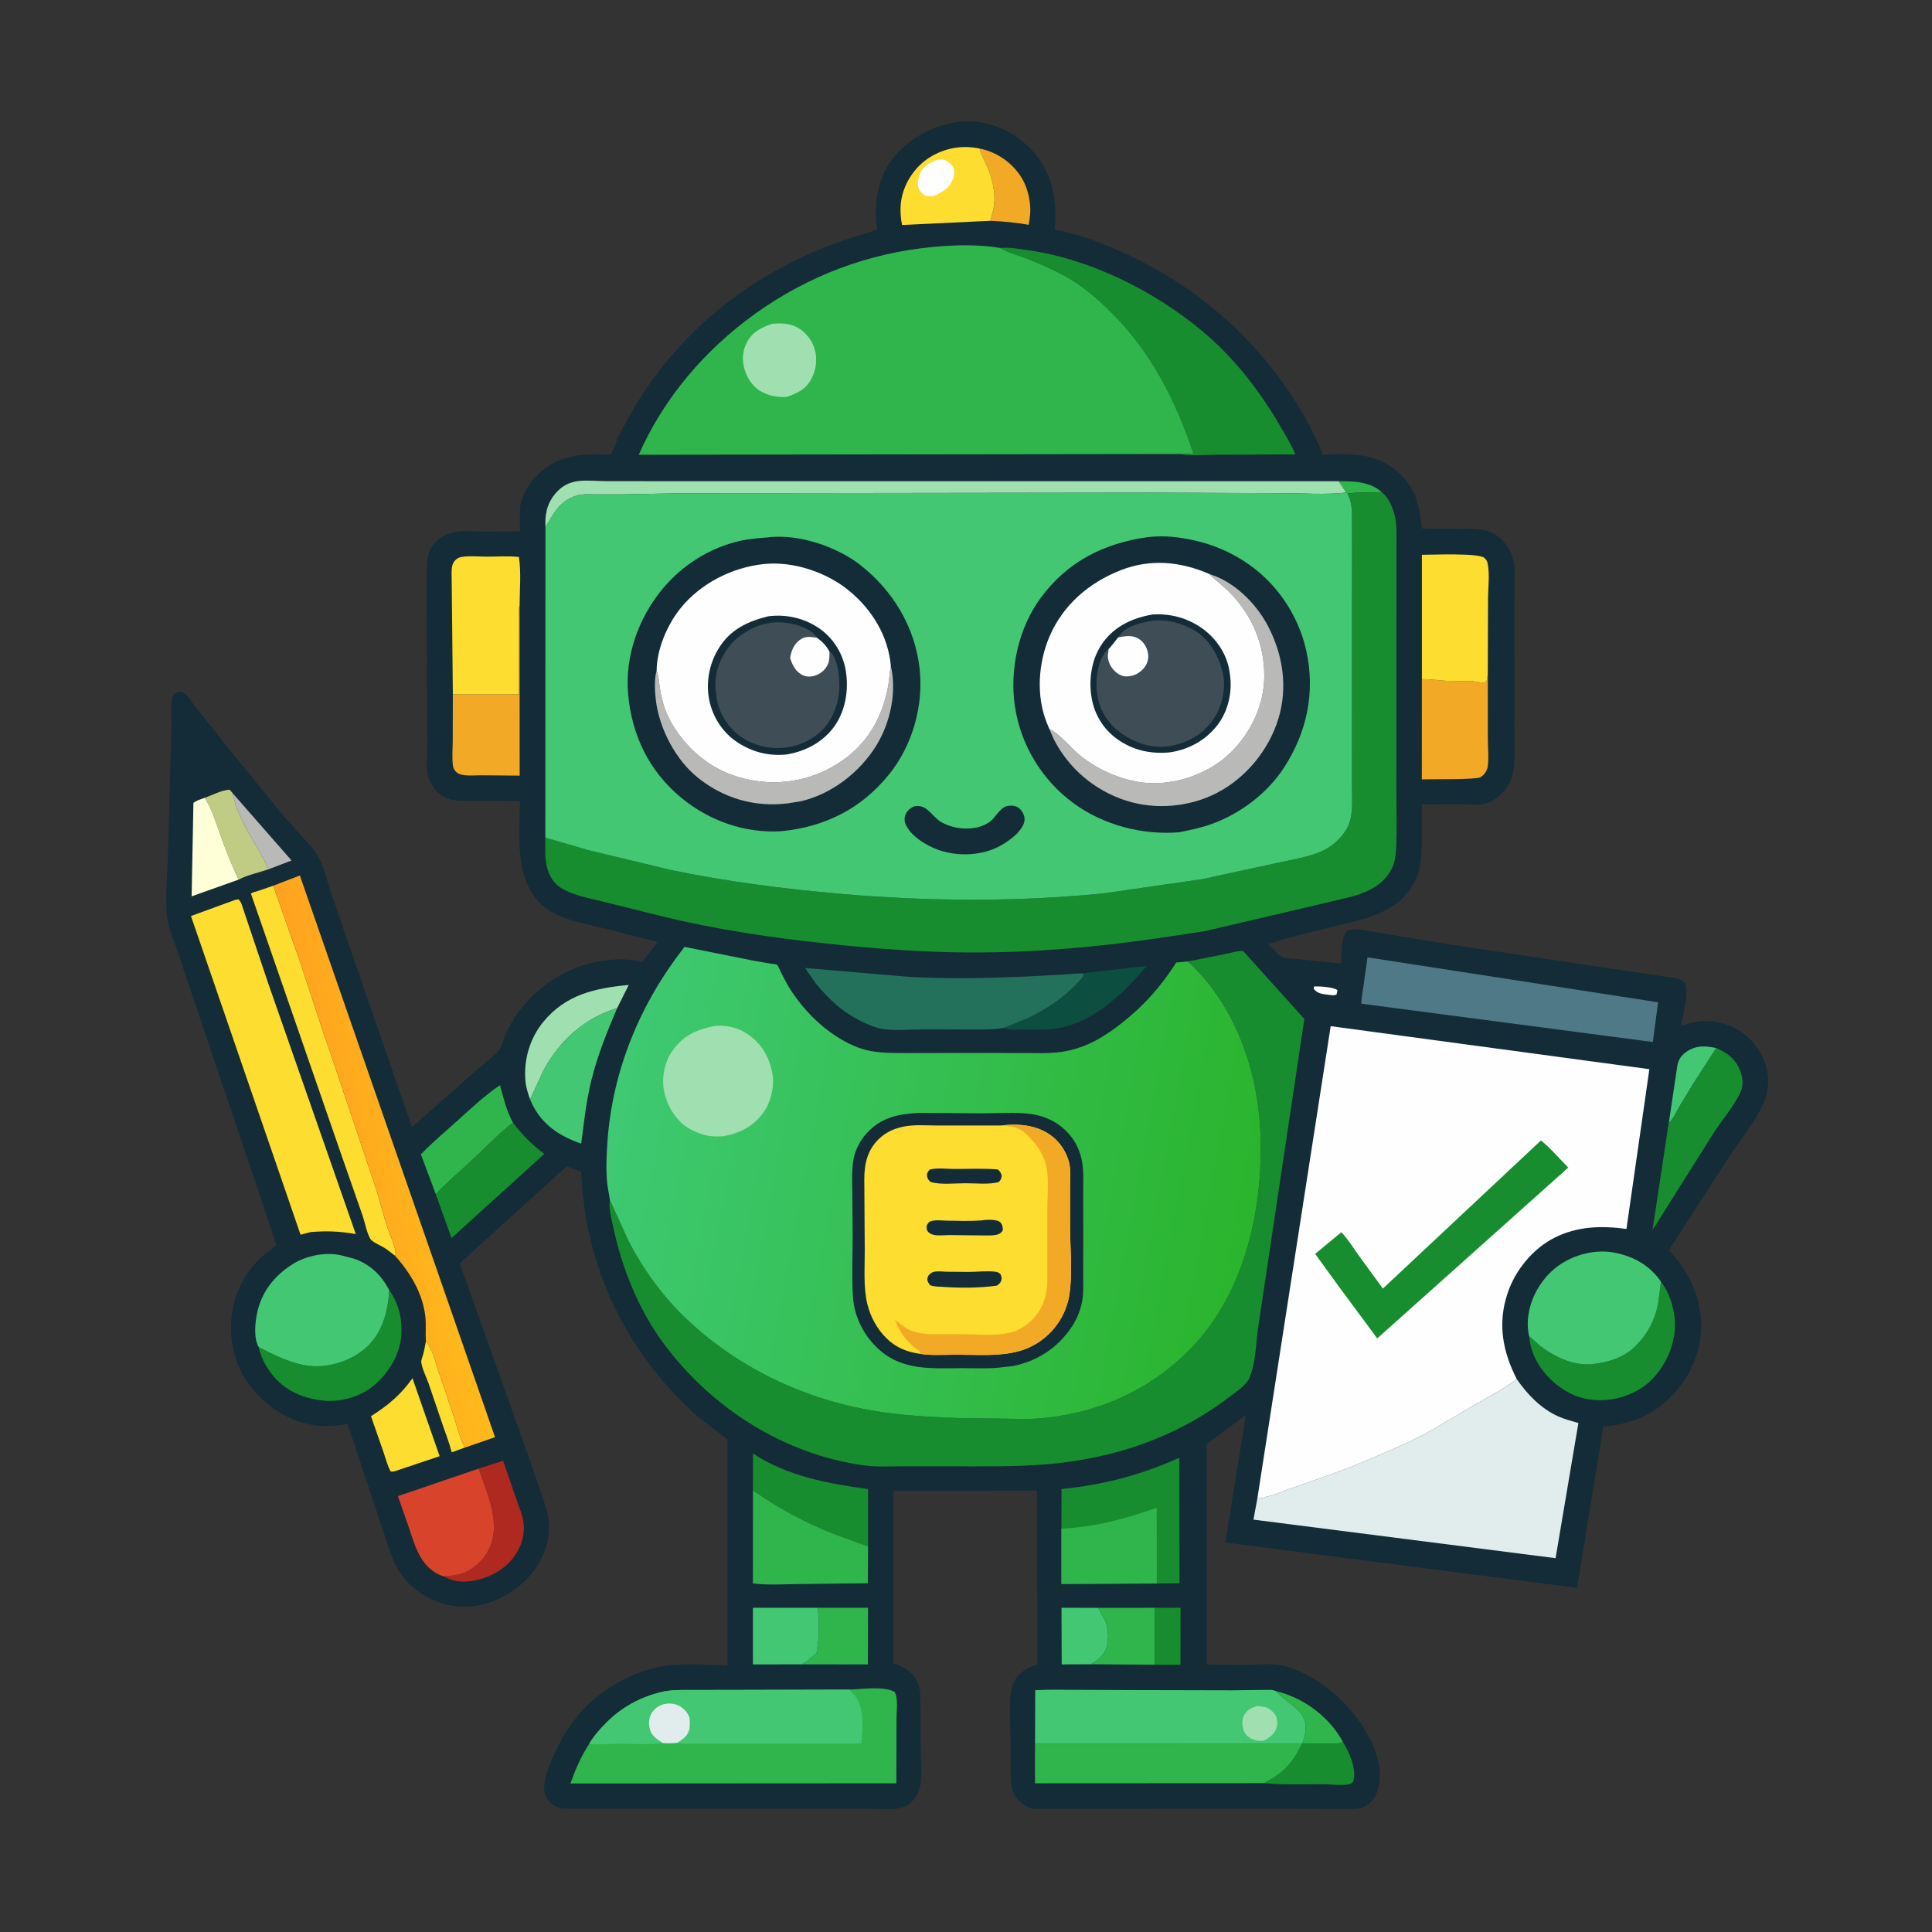 <?xml version="1.0" encoding="utf-8" ?>
<svg xmlns="http://www.w3.org/2000/svg" xmlns:xlink="http://www.w3.org/1999/xlink" width="387" height="387">
	<rect width="100%" height="100%" fill="#333333" stroke="none"/>
	<path fill="#132C37" transform="scale(0.378 0.378)" d="M510.994 64.221L517.062 64.519C528.93 65.544 540.825 72.301 548.382 81.378C558.206 93.178 560.231 106.863 558.9 121.726C570.61 123.734 582.252 128.135 593.095 132.908C633.136 150.537 666.271 179.15 688.854 216.61C692.378 222.455 695.565 228.531 698.388 234.745C698.631 235.281 700.865 240.848 701.062 240.952C701.299 241.077 703.873 240.844 704.309 240.83C717.319 240.398 729.079 240.522 739.67 249.235C750.131 257.84 752.154 267.237 753.472 280.033L772.159 280.164C778.787 280.225 786.085 279.584 792.007 283.037C797.297 286.12 800.826 291.639 802.1 297.556C803.226 302.789 802.514 309.209 802.524 314.621L802.527 349.223L802.506 386.846C802.497 393.042 802.924 399.596 802.325 405.759C801.918 409.954 800.793 413.894 798.387 417.414C795.612 421.474 791.157 425.121 786.244 425.969L785.5 426.088C781.395 426.813 777.155 426.21 773 426.15L753.459 426.189L753.457 444.03C753.438 451.906 753.456 459.338 749.939 466.594C741.705 483.582 724.321 486.598 707.819 490.76C696.059 493.726 683.688 496.359 672.234 500.292C674.275 502.529 677.023 505.789 679.684 507.229C681.288 508.098 685.845 508.088 687.823 508.279L710.301 510.564C710.869 509.837 710.76 508.302 710.838 507.352C711.173 503.262 710.69 497.625 713.187 494.202C713.919 493.198 714.859 492.736 716.087 492.571C719.688 492.084 724.27 493.257 727.921 493.777L768.403 500.499L850.925 512.874L887.492 518.289C889.535 518.663 890.925 519.201 892.57 520.462C895.5 525.114 891.68 538.05 890.847 543.563L897.419 541.718C905.261 539.816 915.432 542.093 922.174 546.428C929.078 550.868 934.745 559.025 936.377 567.084C937.454 572.398 937.084 577.941 935.124 583.013C931.045 593.571 922.685 603.187 916.505 612.704L884.322 662.52C893.742 672.011 900.162 684.953 901.36 698.316C902.5 711.035 897.98 725.336 889.863 735.185C878.744 748.679 866.801 754.408 849.602 756.038L835.74 841.435L649.335 817.405L660.201 749.862L639.46 765.145L639.498 882.035L660.689 882.177C667.319 882.129 675.356 881.104 681.75 883.093C699.82 888.714 716.22 903.279 725.078 919.852C729.664 928.433 733.194 939.302 730.038 948.922C728.874 952.47 726.417 955.732 723 957.387C721.125 958.295 719.091 958.492 717.034 958.536L681.308 958.449L601.794 958.465L565.166 958.478L551.934 958.479C549.846 958.467 547.402 958.723 545.44 957.92C541.778 956.422 538.364 953.409 536.936 949.664C535.255 945.253 535.559 940.922 535.533 936.292L535.454 920.101C535.429 912.612 534.886 904.624 535.636 897.188C535.835 895.222 536.359 893.383 537.182 891.59C539.357 886.858 544.254 883.732 549.014 882.13L549.703 881.905L549.558 789.939L473.503 790.001L473.356 881.428C476.528 882.567 479.7 883.82 482.25 886.106C485.839 889.324 487.561 894.033 487.694 898.75L487.957 928.826C487.992 934.358 488.648 940.73 487.659 946.168C487.072 949.396 485.669 952.149 483.36 954.499C481.099 956.801 478.662 958.052 475.471 958.427C470.812 958.973 465.684 958.456 460.974 958.452L428.179 958.448L318.75 958.46L298.396 958.405C295.447 958.147 292.57 956.647 290.699 954.312C288.452 951.509 288.097 948.641 288.456 945.167C288.84 941.466 290.438 937.605 291.771 934.153C296.803 921.123 305.375 907.782 316.483 899.065C327.726 890.241 341.379 883.716 355.746 882.336C365.489 881.399 375.718 882.282 385.5 882.531L385.484 762.755L370.058 750.905C340.655 724.883 320.531 691.528 312.016 653.041C309.652 642.355 308.563 631.722 307.903 620.819L300.327 618.049L243.589 669.478L280.099 771.939L286.724 791.144C288.582 796.623 290.772 802.491 290.939 808.334C291.111 814.332 289.604 820.333 286.997 825.698C281.561 836.88 270.905 845.318 259.202 849.252C248.673 852.791 237.387 851.907 227.5 846.915C221.372 843.822 215.598 838.989 211.856 833.207C208.354 827.797 206.412 821.535 204.445 815.446L198.675 798.026L184.259 754.623C178.73 755.541 172.311 756.12 166.725 755.255L166 755.133L164.203 754.844C150.761 752.36 138.248 743.024 130.722 731.86C118.376 713.547 119.864 686.884 134.605 670.25C136.568 668.036 138.731 665.99 140.999 664.091C142.017 663.239 145.979 660.622 146.431 659.692C146.47 659.612 138.959 637.181 138.148 634.791L103.765 532.833L93.631 502.844C91.92 497.749 89.456 492.226 88.706 486.914C87.323 477.124 88.57 466.781 88.888 456.936L90.027 414.17L90.859 385C90.952 380.43 90.18 374.242 91.297 369.867C91.658 368.454 92.436 367.619 93.75 366.977C94.833 366.448 95.924 366.415 97 366.994C99.46 368.318 101.806 372.381 103.583 374.589L121.347 396.922L150.389 432.497L161.383 444.805C163.788 447.458 166.479 450.096 168.275 453.211C171.549 458.889 172.983 465.551 174.972 471.75L181.436 490.695L218.296 597.286L253.941 565.87C257.304 562.899 260.986 560.075 264.189 556.959C265.854 555.34 266.866 550.485 267.869 548.186C272.83 536.823 281.844 526.456 292.173 519.642C306.285 510.332 323.792 506.163 340.471 509.57L348.538 499.19L320.406 492.019C309.082 489.163 294.158 487.019 285.797 478.25C272.695 464.509 275.262 441.977 275.549 424.484L254.073 424.23C248.548 424.203 241.099 425.078 236.034 422.686C231.823 420.697 228.503 416.456 227.087 412.089C225.586 407.459 226.403 400.592 226.379 395.629L226.243 364.723L226.153 321.989C226.149 313.882 225.825 305.592 226.432 297.512C226.615 295.076 227.179 292.74 228.389 290.594C230.656 286.577 234.238 283.823 238.646 282.549L239.443 282.33C244.975 280.775 251.37 281.707 257.086 281.76L275.477 281.522L275.538 270C275.823 262.552 280.973 255.154 286.322 250.304C296.852 240.758 309.774 240.268 323.309 240.937C325.387 238.47 326.72 233.265 328.229 230.193L336.201 215.77C353.235 187.229 377.163 163.638 405.653 146.552C420.19 137.833 435.627 130.952 451.75 125.771C453.145 125.323 464.607 121.905 464.644 121.831C464.855 121.415 464.298 117.461 464.257 116.774C463.532 104.668 465.907 92.647 473.802 83.103C483.136 71.819 496.551 65.623 510.994 64.221Z"/>
	<path fill="#FEFEFE" transform="scale(0.378 0.378)" d="M696.348 522.75L697.095 522.716C699.544 522.638 707.102 523.161 708.767 524.72L708.25 527.047C707.023 527.593 705.883 527.417 704.592 527.242C701.307 526.796 698.258 526.778 696.141 523.978L696.348 522.75Z"/>
	<path fill="#2FB54B" transform="scale(0.378 0.378)" d="M709.343 254.997C717.519 255.025 725.613 255.086 732.177 260.718C726.19 261.345 719.974 260.497 714.072 261.596L713.374 261.005L709.343 254.997Z"/>
	<path fill="#B9B9B8" transform="scale(0.378 0.378)" d="M123.382 420.452L154.499 455.992L142.331 460.645C136.438 447.405 126.018 434.92 123.382 420.452Z"/>
	<path fill="#2FB54B" transform="scale(0.378 0.378)" d="M676.373 896.264C690.146 899.46 703.089 908.862 710.465 921L711.697 923.198C709.053 924.273 706.251 924.004 703.443 924.014L689.965 923.971C691.046 921.538 691.938 918.116 691.932 915.432C691.912 905.917 682.052 902.864 676.95 896.958L676.373 896.264Z"/>
	<path fill="#43C773" transform="scale(0.378 0.378)" d="M884.323 595.131L888.855 564.726C889.424 561.514 891.033 559.132 893.75 557.324C899.102 553.763 903.605 554.245 909.526 555.361L898.415 572.532L890.679 585.179C888.678 588.516 887.104 592.369 884.323 595.131Z"/>
	<path fill="#FDDD2F" transform="scale(0.378 0.378)" d="M225.681 710.784C228.653 714.246 229.622 718.106 231.049 722.36C231.567 723.905 231.846 725.48 232.453 727L233.798 730.677L240.331 750.126C242.227 755.837 243.653 761.674 246.269 767.119L239.387 769.609C238.087 764.611 236.152 759.66 234.484 754.77L227.079 733C225.872 729.6 223.724 725.47 223.232 721.918C223.103 720.99 223.922 718.873 224.187 717.941C224.854 715.592 225.252 713.185 225.681 710.784Z"/>
	<path fill="#188D2F" transform="scale(0.378 0.378)" d="M611.922 852.012L625.6 852.015L625.544 882.187L611.919 882.15L611.922 852.012Z"/>
	<path fill="#F2AA26" transform="scale(0.378 0.378)" d="M519.148 78.728C527.959 80.465 535.876 85.837 540.841 93.351C543.342 97.136 544.91 101.789 545.569 106.25L545.704 107.125C546.309 111.257 545.86 115.05 545.117 119.123C538.239 117.925 531.754 117.322 524.796 117.008L526.25 111.527C527.899 104.822 526.559 97.942 524.463 91.5C523.079 87.247 520.416 83.597 519.278 79.256L519.148 78.728Z"/>
	<path fill="#43C773" transform="scale(0.378 0.378)" d="M578.016 881.937L562.616 882.006L562.515 852.007L582.002 852.023L582.299 852.648C583.777 855.686 585.638 857.875 586.483 861.25L586.625 861.799C587.348 864.875 587.517 870.638 586.25 873.552L585.988 874.17C584.397 877.67 581.289 880.12 578.016 881.937Z"/>
	<path fill="#C0CC84" transform="scale(0.378 0.378)" d="M108.471 422.773C112.297 421.456 117.848 418.474 121.75 418.526L123.382 420.452C126.018 434.92 136.438 447.405 142.331 460.645C137.419 462.32 131.02 463.713 126.499 466.103C122.73 458.49 119.691 450.553 116.808 442.569C114.308 435.644 112.518 429.025 108.471 422.773Z"/>
	<path fill="#188D2F" transform="scale(0.378 0.378)" d="M711.697 923.198C715.007 928.661 718.567 936.453 717.403 943C717.245 943.887 716.842 944.596 716.059 945.049C713.384 946.597 705.349 945.542 702.009 945.512C691.362 945.419 680.591 945.956 669.983 944.944C671.741 943.636 673.829 942.767 675.667 941.539C682.682 936.851 686.444 931.477 689.965 923.971L703.443 924.014C706.251 924.004 709.053 924.273 711.697 923.198Z"/>
	<path fill="#FEFED7" transform="scale(0.378 0.378)" d="M126.499 466.103L101.548 475L102.497 425.511C103.988 424.171 106.601 423.505 108.471 422.773C112.518 429.025 114.308 435.644 116.808 442.569C119.691 450.553 122.73 458.49 126.499 466.103Z"/>
	<path fill="#2FB54B" transform="scale(0.378 0.378)" d="M582.002 852.023L611.922 852.012L611.919 882.15L578.016 881.937C581.289 880.12 584.397 877.67 585.988 874.17L586.25 873.552C587.517 870.638 587.348 864.875 586.625 861.799L586.483 861.25C585.638 857.875 583.777 855.686 582.299 852.648L582.002 852.023Z"/>
	<path fill="#2FB54B" transform="scale(0.378 0.378)" d="M433.458 852.001L459.997 852.003L459.932 882.006L424.984 881.977L425.983 881.272C428.446 879.71 430.534 877.938 432.677 875.967C434.217 868.032 434.03 860.02 433.458 852.001Z"/>
	<path fill="#0C4E40" transform="scale(0.378 0.378)" d="M573.106 515.797L607.809 511.815C594.635 527.218 578.004 543.545 556.75 545.383C551.71 545.819 546.488 545.602 541.43 545.573C538.289 545.555 534.819 545.926 531.872 544.738L544.5 539.625C553.913 535.09 562.554 529.501 569.887 522.015C571.417 520.454 573.744 518.302 574.448 516.25L573.106 515.797Z"/>
	<path fill="#B02920" transform="scale(0.378 0.378)" d="M253.648 778.257L266.613 774.08L273.835 795.097C275.096 798.778 277.009 803.076 277.441 806.946C277.963 811.614 277.221 816.027 275.183 820.248C271.325 828.239 264.594 833.516 256.281 836.297C250.309 838.295 242.534 839.135 236.769 836.178L235.42 835.395C238.434 834.919 241.574 834.877 244.5 833.914C250.647 831.892 255.915 827.12 258.853 821.388C265.986 807.471 258.147 791.804 253.648 778.257Z"/>
	<path fill="#A0DFAF" transform="scale(0.378 0.378)" d="M280.921 582.645C279.828 579.545 278.774 576.33 278.462 573.042C277.395 561.785 280.688 550.299 287.934 541.483C299.842 526.993 315.433 523.599 333.195 521.948L327.023 534.261C309.817 539.487 296.384 551.51 287.986 567.358L280.921 582.645Z"/>
	<path fill="#FDDD2F" transform="scale(0.378 0.378)" d="M218.58 730.341L232.972 771.668L210.619 779.165C209.368 779.592 208.341 780.065 207.002 779.75C205.298 776.662 204.376 772.841 203.215 769.505L196.588 750.473C205.467 744.879 212.527 739.005 218.58 730.341Z"/>
	<path fill="#43C773" transform="scale(0.378 0.378)" d="M424.984 881.977L398.992 882.012L398.99 851.99L433.458 852.001C434.03 860.02 434.217 868.032 432.677 875.967C430.534 877.938 428.446 879.71 425.983 881.272L424.984 881.977Z"/>
	<path fill="#2FB54B" transform="scale(0.378 0.378)" d="M230.93 632.834L223.04 611.695C229.106 605.42 235.851 599.737 242.351 593.918C249.528 587.494 256.908 580.397 264.94 575.065C267.018 582.264 268.193 588.266 271.872 594.968C264.865 600.274 259.109 606.374 252.75 612.394C245.468 619.287 237.897 625.56 230.93 632.834Z"/>
	<path fill="#188D2F" transform="scale(0.378 0.378)" d="M271.872 594.968C276.956 601.631 281.748 606.494 288.478 611.473L239.286 656.078L230.93 632.834C237.897 625.56 245.468 619.287 252.75 612.394C259.109 606.374 264.865 600.274 271.872 594.968Z"/>
	<path fill="#188D2F" transform="scale(0.378 0.378)" d="M206.242 683.687C211.687 691.035 213.66 700.899 212.401 709.878C211.014 719.765 204.483 729.603 196.5 735.464C188.811 741.109 178.328 743.424 168.953 741.927C158.247 740.216 149.597 735.867 143.133 726.974C140.424 723.247 137.968 718.443 137.121 713.891C146.032 718.351 155.322 723.248 165.484 723.925C175.403 724.585 186.498 720.811 193.885 714.244C202.612 706.486 205.646 694.927 206.242 683.687Z"/>
	<path fill="#188D2F" transform="scale(0.378 0.378)" d="M399.003 789.764L399.02 770.266C417.062 782.212 438.946 786.241 460.002 789.102L460.006 819.433L442.327 813.028C426.546 806.852 412.886 799.406 399.003 789.764Z"/>
	<path fill="#43C773" transform="scale(0.378 0.378)" d="M280.921 582.645L287.986 567.358C296.384 551.51 309.817 539.487 327.023 534.261C321.693 546.844 316.583 559.378 313.329 572.69C310.649 583.65 309.437 594.864 307.981 606.028C296.549 602.084 287.313 596.08 281.891 584.87L280.921 582.645Z"/>
	<path fill="#F2AA26" transform="scale(0.378 0.378)" d="M239.976 367.947L274.887 367.949L274.915 322L275.344 321.118L275.382 411.023L255.446 410.84C252.413 410.815 249.031 411.157 246.052 410.757C244.405 410.536 242.877 410.229 241.682 408.992C240.848 408.129 240.255 407.176 240.074 405.977C239.44 401.777 239.888 396.923 239.916 392.675L239.976 367.947Z"/>
	<path fill="#188D2F" transform="scale(0.378 0.378)" d="M880.152 679.149C885.948 686.731 888.52 697.655 887.306 707.069L886.652 710.25L886.459 711.093C884.179 720.749 877.746 730.68 869.25 735.924C860.194 741.514 849.167 743.464 838.814 740.879C828.764 738.369 819.544 730.594 814.547 721.712C812.121 717.399 810.793 712.938 810.306 708.023L815.918 713.015C824.186 719.377 834.491 724.25 845.171 722.708C851.659 721.771 857.949 720.175 863.303 716.174C870.615 710.712 876.049 702.019 878.134 693.166C879.208 688.606 879.524 683.792 880.152 679.149Z"/>
	<path fill="#188D2F" transform="scale(0.378 0.378)" d="M909.526 555.361C915.351 558.02 919.704 561.137 922.133 567.353C923.675 571.298 924.008 575.297 922.129 579.209C918.526 586.711 912.849 593.068 908.341 600.012L875.702 651.851L884.281 595.147L884.323 595.131C887.104 592.369 888.678 588.516 890.679 585.179L898.415 572.532L909.526 555.361Z"/>
	<path fill="#FDDD2F" transform="scale(0.378 0.378)" d="M524.796 117.008L478.03 119.219C477.049 114.511 476.875 109.371 477.863 104.647C479.595 96.365 485.022 88.369 492.103 83.756C500.282 78.429 509.654 76.755 519.148 78.728L519.278 79.256C520.416 83.597 523.079 87.247 524.463 91.5C526.559 97.942 527.899 104.822 526.25 111.527L524.796 117.008Z"/>
	<path fill="#FEFEFE" transform="scale(0.378 0.378)" d="M496.887 84.522C497.895 84.472 499.005 84.394 500 84.594C501.818 84.959 504.409 87.088 505.159 88.796C505.887 90.454 505.742 92.505 505.209 94.205C503.486 99.695 499.776 101.455 494.956 103.896C493.653 103.992 492.093 104.199 490.831 103.807C489.144 103.282 487.606 101.56 486.921 99.972C485.88 97.561 486.511 94.575 487.465 92.25C489.321 87.721 492.65 86.282 496.887 84.522Z"/>
	<path fill="#F2AA26" transform="scale(0.378 0.378)" d="M753.488 359.928C757.872 359.839 762.211 360.548 766.583 360.798L780.314 361.02C782.491 361.098 785.488 362.211 787.474 361.376C788.21 360.032 788.229 358.726 788.412 357.226L788.442 391.66C788.449 396.282 789.072 401.891 788.346 406.431C788.111 407.899 787.276 409.385 786.25 410.447C785.792 410.921 785.055 411.583 784.5 411.902C782.229 413.208 757.633 412.845 753.463 413.018L753.488 359.928Z"/>
	<path fill="#2FB54B" transform="scale(0.378 0.378)" d="M399.003 789.764C412.886 799.406 426.546 806.852 442.327 813.028L460.006 819.433L459.9 839L422.333 839.448C414.577 839.552 406.69 840.034 398.979 839.095L399.003 789.764Z"/>
	<path fill="#D8442B" transform="scale(0.378 0.378)" d="M235.42 835.395C234.46 835.253 233.842 834.954 232.957 834.549C222.864 829.938 219.994 819.484 216.794 809.823L210.855 792.837L253.648 778.257C258.147 791.804 265.986 807.471 258.853 821.388C255.915 827.12 250.647 831.892 244.5 833.914C241.574 834.877 238.434 834.919 235.42 835.395Z"/>
	<path fill="#FDDD2F" transform="scale(0.378 0.378)" d="M753.488 359.928L753.493 293.993C758.806 294.019 783.571 292.895 786.644 295.674C787.514 296.461 788.089 297.381 788.328 298.529C789.511 304.218 788.581 311.059 788.557 316.909L788.412 357.226C788.229 358.726 788.21 360.032 787.474 361.376C785.488 362.211 782.491 361.098 780.314 361.02L766.583 360.798C762.211 360.548 757.872 359.839 753.488 359.928Z"/>
	<path fill="#FDDD2F" transform="scale(0.378 0.378)" d="M209.394 665.513C207.603 664.103 205.807 662.618 203.895 661.377C202.078 660.198 197.193 658.171 196.211 656.483C194.33 653.248 193.375 647.773 192.121 644.124L179.746 608.652L132.965 473.536C133.952 472.793 135.747 472.452 136.95 472.058L144.813 469.366L151.012 487L151.24 487.688L158.828 509.14L172.203 549.709L173.806 554.175L199.053 629.29C201.81 637.657 203.576 646.408 206.834 654.619C207.927 657.373 210.326 662.788 209.394 665.513Z"/>
	<path fill="#FDDD2F" transform="scale(0.378 0.378)" d="M239.976 367.947L239.313 303.168C239.359 300.569 239.647 298.18 241.768 296.412C242.534 295.773 243.576 295.317 244.555 295.148C248.601 294.45 253.648 294.973 257.824 294.981C263.566 294.993 269.262 294.541 274.986 295.149C276.245 303.382 275.375 312.75 275.344 321.118L274.915 322L274.887 367.949L239.976 367.947Z"/>
	<path fill="#A0DFAF" transform="scale(0.378 0.378)" d="M289.053 279.445L289.001 277.879C288.87 270.838 290.603 265.202 295.631 260.107C298.802 256.894 302.648 255.263 307.114 254.853C311.691 254.433 316.412 254.92 321.006 254.965L345.003 254.986L430.957 254.991L709.343 254.997L713.374 261.005C702.513 262.286 690.939 261.365 679.979 261.351L608.422 261.066L359.884 261.401L330.25 261.986L315.022 261.986C311.636 261.993 308.176 261.661 304.957 262.851L304.143 263.146C295.898 266.264 293.265 272.508 289.053 279.445Z"/>
	<path fill="#2FB54B" transform="scale(0.378 0.378)" d="M548.492 923.994L689.965 923.971C686.444 931.477 682.682 936.851 675.667 941.539C673.829 942.767 671.741 943.636 669.983 944.944L548.463 945.007L548.492 923.994Z"/>
	<path fill="#43C773" transform="scale(0.378 0.378)" d="M810.306 708.023C809.373 703.839 809.384 700.115 810.099 695.924C811.821 685.837 817.875 676.272 826.273 670.417C834.495 664.684 845.69 661.89 855.611 663.818C865.603 665.76 874.362 670.596 880.152 679.149C879.524 683.792 879.208 688.606 878.134 693.166C876.049 702.019 870.615 710.712 863.303 716.174C857.949 720.175 851.659 721.771 845.171 722.708C834.491 724.25 824.186 719.377 815.918 713.015L810.306 708.023Z"/>
	<path fill="#23715B" transform="scale(0.378 0.378)" d="M531.872 544.738C525.821 545.707 519.69 545.572 513.578 545.56L490.655 545.496C483.414 545.5 475.657 546.248 468.5 545.39C464.736 544.939 460.914 543.354 457.506 541.737C446.998 536.75 439.549 530.04 432.25 521.068L426.61 512.964L482.223 517.701C512.686 519.248 542.722 517.772 573.106 515.797L574.448 516.25C573.744 518.302 571.417 520.454 569.887 522.015C562.554 529.501 553.913 535.09 544.5 539.625L531.872 544.738Z"/>
	<path fill="#43C773" transform="scale(0.378 0.378)" d="M137.121 713.891C134.29 709.186 135.167 700.635 136.322 695.47C138.874 684.064 145.601 675.844 155.33 669.75C162.288 665.392 172.753 663.304 180.769 665.226L187.008 666.825C195.781 669.585 202.095 675.625 206.242 683.687C205.646 694.927 202.612 706.486 193.885 714.244C186.498 720.811 175.403 724.585 165.484 723.925C155.322 723.248 146.032 718.351 137.121 713.891Z"/>
	<path fill="#188D2F" transform="scale(0.378 0.378)" d="M562.455 810.073L562.535 789.065C584.507 786.928 604.863 781.545 624.968 772.484L625.047 838.998L613.009 839.136L562.462 839.382L562.455 810.073Z"/>
	<path fill="#2FB54B" transform="scale(0.378 0.378)" d="M562.455 810.073C579.806 809.316 596.664 804.82 612.952 799.034L613.009 839.136L562.462 839.382L562.455 810.073Z"/>
	<path fill="#507988" transform="scale(0.378 0.378)" d="M724.67 507.31L878.658 531.136L875.878 552.183L721.514 531.893C721.177 529.566 721.963 526.707 722.28 524.365L724.67 507.31Z"/>
	<path fill="#43C773" transform="scale(0.378 0.378)" d="M548.492 923.994L548.574 895.689C555.385 895.238 562.381 895.472 569.211 895.484L603.805 895.618L653 895.73L673.192 895.498C674.441 895.52 675.241 895.783 676.373 896.264L676.95 896.958C682.052 902.864 691.912 905.917 691.932 915.432C691.938 918.116 691.046 921.538 689.965 923.971L548.492 923.994Z"/>
	<path fill="#A0DFAF" transform="scale(0.378 0.378)" d="M666.442 904.024L670.25 904.58C672.362 905.093 674.723 906.949 675.81 908.814C676.936 910.748 677.11 913.411 676.491 915.533C675.491 918.968 672.724 920.808 669.75 922.42C667.434 922.833 665.213 922.377 663.098 921.341C660.927 920.276 659.468 918.553 658.803 916.247C658.217 914.219 658.108 910.852 659.216 908.989C661.013 905.966 663.137 904.908 666.442 904.024Z"/>
	<path fill="#188D2F" transform="scale(0.378 0.378)" d="M530.022 131.384C534.992 130.932 540.353 131.945 545.266 132.655C578.173 137.409 612.007 154.406 637.355 175.651C654.393 189.932 668.105 207.839 679.144 227.053C681.765 231.615 684.472 235.86 686.383 240.789L645.364 240.946C638.839 240.966 631.157 241.695 624.753 240.594L632.524 240.55C622.994 212.227 610.267 186.878 588.889 165.54C581.477 158.141 573.351 151.237 564.125 146.183C557.283 142.435 549.874 139.251 542.586 136.458C538.519 134.9 534.256 133.865 530.469 131.652L530.022 131.384Z"/>
	<path fill="#FDDD2F" transform="scale(0.378 0.378)" d="M124.952 476.75L126.5 476.641C127.196 477.426 127.616 478.036 127.985 479.034L142.152 521.132L188.541 653.96C180.188 652.5 173.131 652.181 164.666 652.898L159.273 654.302L101.192 485.423L124.952 476.75Z"/>
	<defs>
		<linearGradient id="gradient_0" gradientUnits="userSpaceOnUse" x1="231.456" y1="609.757" x2="175.511" y2="620.572">
			<stop offset="0" stop-color="#FFBA1B"/>
			<stop offset="1" stop-color="#FFA21F"/>
		</linearGradient>
	</defs>
	<path fill="url(#gradient_0)" transform="scale(0.378 0.378)" d="M144.813 469.366L158.899 463.933L262.329 761.6L246.269 767.119C243.653 761.674 242.227 755.837 240.331 750.126L233.798 730.677L232.453 727C231.846 725.48 231.567 723.905 231.049 722.36C229.622 718.106 228.653 714.246 225.681 710.784C225.385 706.512 225.875 702.119 225.425 697.883C224.118 685.575 217.486 674.524 209.394 665.513C210.326 662.788 207.927 657.373 206.834 654.619C203.576 646.408 201.81 637.657 199.053 629.29L173.806 554.175L172.203 549.709L158.828 509.14L151.24 487.688L151.012 487L144.813 469.366Z"/>
	<path fill="#2FB54B" transform="scale(0.378 0.378)" d="M450.02 895.364C456.447 895.145 468.246 893.382 474 896.533C476.069 899.245 475.09 906.63 475.076 910.156L475.014 945.008L302.28 945.113C304.958 937.545 307.825 930.898 312.21 924.126C314.706 919.853 317.956 916.244 321.43 912.751C329.399 904.74 339.275 899.373 350.221 896.689C355.35 895.432 360.828 895.544 366.068 895.542L385.546 895.528L450.02 895.364Z"/>
	<path fill="#43C773" transform="scale(0.378 0.378)" d="M312.21 924.126C314.706 919.853 317.956 916.244 321.43 912.751C329.399 904.74 339.275 899.373 350.221 896.689C355.35 895.432 360.828 895.544 366.068 895.542L385.546 895.528L450.02 895.364C453.613 898.888 455.759 901.913 456.539 907L456.665 907.799C457.421 913.032 456.914 918.71 456.475 923.965L387.608 924.003L369.249 924.001C365.957 923.996 362.093 924.391 358.912 923.542C356.329 923.887 353.91 923.835 351.322 923.713C343.755 924.703 335.57 924.017 327.928 924.054C322.823 924.079 317.255 924.753 312.21 924.126Z"/>
	<path fill="#E0EDEC" transform="scale(0.378 0.378)" d="M351.322 923.713C347.838 921.395 344.983 919.872 344.175 915.438C343.654 912.584 344.044 909.351 345.863 907.024C347.801 904.545 350.249 903.145 353.38 902.803C356.556 902.455 359.907 903.413 362.247 905.601C363.746 907.004 365.421 909.243 365.495 911.309L365.536 912.299C365.648 915.314 365.432 917.854 363.281 920.199C362.068 921.521 360.402 922.552 358.912 923.542C356.329 923.887 353.91 923.835 351.322 923.713Z"/>
	<path fill="#E0EDEC" transform="scale(0.378 0.378)" d="M803.78 730.857C809.544 739.11 816.467 746.363 825.775 750.592C829.129 752.116 832.905 753.033 836.426 754.088L824.336 825.714L664.225 805.284L666.309 794.018C667.358 793.98 668.43 794.009 669.43 793.658C671.557 792.911 673.86 792.594 676 791.835C678.297 791.02 680.534 789.912 682.844 789.156L690.669 786.44L700.574 782.973L715.696 777.457C729.841 771.507 743.96 765.879 757.503 758.56L781.332 744.506C788.786 740.158 796.955 736.142 803.78 730.857Z"/>
	<path fill="#188D2F" transform="scale(0.378 0.378)" d="M629.503 509.49L649.141 505.592C652.155 504.98 655.692 503.825 658.751 503.927L691.205 539.98L669.185 687.009L666.487 705.157C665.58 712.827 665.197 722.788 662.25 729.963C660.578 734.034 654.547 737.949 651.154 740.531C623.068 761.903 589.925 772.996 554.914 775.932C537.654 777.379 520.092 777.019 502.781 777.027L476.922 777.044C470.342 777.068 463.982 777.402 457.418 776.482C415.446 770.604 377.262 746.249 352.045 712.452C338.366 694.119 329.449 671.781 324.805 649.464C324.026 645.721 322.599 640.571 323.11 636.757L323.229 636.011L333.04 657.5C340.66 672.465 351.237 687.015 363.404 698.591C390.456 724.327 424.617 740.837 461.381 747.35C476.731 750.069 492.079 750.855 507.618 751.442L544.705 751.97C577.94 750.913 609.338 737.629 632.172 713.426C660.056 683.871 669.437 640.219 667.921 600.738C666.632 567.173 654.561 532.61 629.503 509.49Z"/>
	<path fill="#188D2F" transform="scale(0.378 0.378)" d="M732.177 260.718C735.519 263.709 737.226 267.017 738.541 271.25L738.774 271.98C740.399 277.38 739.983 283.65 739.996 289.239L739.989 311.97L739.969 363.691L739.95 419.075C739.955 429.152 740.392 439.443 739.83 449.5C739.609 453.44 739.226 457.233 737.308 460.762C732.57 469.48 724.268 472.972 715.189 475.431L682.534 483.137L638.151 493.512L615.453 496.894C581.856 501.931 547.626 504.883 513.632 504.732C488.636 504.62 463.836 502.737 439 500.117C408.797 496.931 379.493 492.599 349.98 485.363L320.374 477.989C312.862 476.079 304.393 474.717 297.676 470.776C293.286 468.201 290.822 463.84 289.725 458.988C288.623 454.118 288.948 448.865 288.99 443.898L312.284 450.634L355.674 461.067C385.188 467.161 414.994 471.01 445 473.626C491.295 477.663 538.482 478.065 584.75 473.416L636.969 465.902L675.5 457.547C683.599 455.698 693.575 454.287 701.062 450.769C707.071 447.946 713.028 442.109 715.168 435.734C717.007 430.252 716.45 422.877 716.433 417.121L716.396 393.994L716.417 332.409L716.473 292.998L716.425 271.386C716.26 267.951 715.65 264.666 714.072 261.596C719.974 260.497 726.19 261.345 732.177 260.718Z"/>
	<path fill="#2FB54B" transform="scale(0.378 0.378)" d="M624.753 240.594L338.499 240.979C351.69 210.878 373.663 185.271 400.284 166.177C428.26 146.113 460.327 134.034 494.597 130.846C506.467 129.742 518.217 129.447 530.022 131.384L530.469 131.652C534.256 133.865 538.519 134.9 542.586 136.458C549.874 139.251 557.283 142.435 564.125 146.183C573.351 151.237 581.477 158.141 588.889 165.54C610.267 186.878 622.994 212.227 632.524 240.55L624.753 240.594Z"/>
	<path fill="#A0DFAF" transform="scale(0.378 0.378)" d="M409.399 171.536C413.465 171.233 418.022 171.297 421.75 173.102C426.409 175.358 429.977 179.668 431.571 184.551C433.24 189.663 432.634 195.553 430.192 200.322C427.112 206.338 422.851 208.285 416.759 210.361C412.004 210.62 408.071 209.889 403.776 207.708C399.449 205.51 396.281 201.066 394.795 196.541C393.078 191.314 393.254 186.283 395.818 181.35C398.656 175.891 403.815 173.297 409.399 171.536Z"/>
	<path fill="#FEFEFE" transform="scale(0.378 0.378)" d="M666.309 794.018L705.163 543.784L874.041 566.582L861.892 651.251C848.885 649.435 835.908 649.802 823.964 655.788C812.266 661.651 802.898 673.14 798.839 685.486C793.548 701.575 796.272 716.094 803.78 730.857C796.955 736.142 788.786 740.158 781.332 744.506L757.503 758.56C743.96 765.879 729.841 771.507 715.696 777.457L700.574 782.973L690.669 786.44L682.844 789.156C680.534 789.912 678.297 791.02 676 791.835C673.86 792.594 671.557 792.911 669.43 793.658C668.43 794.009 667.358 793.98 666.309 794.018Z"/>
	<path fill="#188D2F" transform="scale(0.378 0.378)" d="M816.588 604.338C821.72 608.453 826.403 614.037 831.06 618.735L729.835 709.252L709.827 682.237L696.924 664.467L710.797 652.976C714.407 656.727 717.048 661.097 720.047 665.322L732.827 682.83L816.588 604.338Z"/>
	<defs>
		<linearGradient id="gradient_1" gradientUnits="userSpaceOnUse" x1="662.871" y1="650.275" x2="324.454" y2="587.439">
			<stop offset="0" stop-color="#2BB42D"/>
			<stop offset="1" stop-color="#3EC973"/>
		</linearGradient>
	</defs>
	<path fill="url(#gradient_1)" transform="scale(0.378 0.378)" d="M323.229 636.011L321.9 628.155C320.977 620.396 321.37 612.325 321.933 604.55C324.675 566.684 339.434 531.495 362.743 501.761L399.926 509.199L408.703 510.716C409.213 510.8 411.381 510.965 411.719 511.201C412.239 511.564 413.579 514.667 413.962 515.431C415.801 519.096 417.626 522.673 419.949 526.064C426.157 535.131 433.82 543.079 443.054 549.097C448.667 552.755 454.936 555.793 461.566 556.985C468.399 558.213 475.173 558.013 482.086 558.015L509.066 557.996L540.773 558.007C549.189 557.999 557.796 558.579 566.063 556.78C577.072 554.383 585.906 548.9 594.68 541.965C606.488 532.632 615.188 522.727 623.32 510.074L629.503 509.49C654.561 532.61 666.632 567.173 667.921 600.738C669.437 640.219 660.056 683.871 632.172 713.426C609.338 737.629 577.94 750.913 544.705 751.97L507.618 751.442C492.079 750.855 476.731 750.069 461.381 747.35C424.617 740.837 390.456 724.327 363.404 698.591C351.237 687.015 340.66 672.465 333.04 657.5L323.229 636.011Z"/>
	<path fill="#A0DFAF" transform="scale(0.378 0.378)" d="M379.012 543.646C383.775 543.17 389.595 544.226 393.752 546.541C401.22 550.701 406.167 556.952 408.433 565.198L408.648 566L409.247 568.464C410.505 575.254 408.71 583.655 404.716 589.321C399.337 596.952 392.108 600.509 383.108 602.155C380.317 602.239 377.189 602.361 374.471 601.7L373.75 601.512C370.387 600.66 367.332 599.407 364.398 597.544C357.886 593.411 353.591 585.989 351.972 578.562C350.462 571.636 352.032 563.115 356.046 557.25C361.87 548.74 369.054 545.538 379.012 543.646Z"/>
	<path fill="#132C37" transform="scale(0.378 0.378)" d="M487.147 589.72L520.327 589.984C528.747 589.986 538.145 589.193 546.453 590.353C551.004 590.989 555.87 592.682 559.75 595.17C566.746 599.655 571.428 606.317 573.187 614.469C574.383 620.011 574.012 625.885 574.021 631.53L574.038 655.516L574.013 675.989C574.002 680.277 574.245 684.73 573.556 688.974C572.789 693.707 570.839 698.652 568.23 702.671C560.893 713.969 550.088 721.152 536.94 723.871L528.733 724.81C522.215 725.313 515.669 724.988 509.137 725.025C493.933 725.11 478.553 726.314 466.25 715.524C458.043 708.325 452.7 698.114 452.006 687.183C451.286 675.833 451.918 664.026 451.844 652.636L451.633 630.844C451.563 625.164 451.304 619.341 452.434 613.736C453.358 609.153 455.879 604.308 458.994 600.828C466.845 592.055 475.919 590.378 487.147 589.72Z"/>
	<path fill="#FDDD2F" transform="scale(0.378 0.378)" d="M530.377 596.424C539.914 595.31 549.867 596.118 557.685 602.273C561.57 605.332 564.582 609.816 566.073 614.5L566.311 615.212C567.512 619.094 567.035 623.939 567.037 627.993L567.045 649.439C567.06 661.426 568.463 674.264 566.669 686.147C566.061 690.171 564.642 694.268 562.705 697.852C557.945 706.655 549.652 713.361 540 715.987C529.246 718.913 517.903 717.868 506.878 717.869C500.207 717.869 493.224 718.465 486.647 717.273C480.014 716.283 474.334 713.772 469.544 708.967C464.637 704.043 461.252 697.743 459.615 691C457.438 682.031 458.308 671.784 458.249 662.583L458.009 625.074C457.992 617.031 459.548 609.605 465.534 603.75C469.468 599.903 473.878 597.965 479.248 596.934C484.843 595.861 491.376 596.441 497.074 596.435L530.377 596.424Z"/>
	<path fill="#132C37" transform="scale(0.378 0.378)" d="M492.687 619.75C496.922 618.765 501.76 619.45 506.113 619.461C513.587 619.481 521.312 619.063 528.75 619.732C530.143 620.955 530.262 621.322 530.855 623C530.544 624.816 530.468 625.05 529.25 626.424C523.883 627.815 517.082 627.009 511.493 627.021C505.893 627.032 498.569 627.918 493.25 626.4C492.104 625.418 491.463 624.759 491.259 623.148C491.07 621.658 491.831 620.833 492.687 619.75Z"/>
	<path fill="#132C37" transform="scale(0.378 0.378)" d="M520.182 646.703C522.537 646.323 527.855 646.005 529.814 647.498C530.841 648.282 531.274 649.623 531.398 650.853C531.512 651.969 531.361 652.251 530.563 653.08C529.849 653.822 528.479 654.293 527.504 654.457C525.171 654.851 522.317 654.651 519.924 654.676L502.805 654.489C499.979 654.536 495.418 655.178 492.971 653.684C491.888 653.023 491.187 652.315 491.031 651C490.834 649.338 491.476 648.626 492.5 647.452C494.961 646.216 499.122 646.819 501.883 646.851C507.679 646.919 513.517 647.176 519.302 646.769L520.182 646.703Z"/>
	<path fill="#132C37" transform="scale(0.378 0.378)" d="M493.983 674.25L495.253 673.884C497.212 673.536 499.516 673.863 501.508 673.912L513.159 674.018C517.821 674.032 522.98 673.328 527.56 673.921C528.572 674.052 529.214 674.417 530.039 674.982C530.605 676.042 530.961 676.887 530.696 678.119C530.347 679.743 529.492 680.382 528.25 681.291C519.186 682.538 509.284 682.59 500.165 681.976C497.903 681.824 495.042 681.892 492.927 681.099C492.079 680.013 491.165 678.739 491.507 677.25C491.897 675.555 492.703 675.215 493.983 674.25Z"/>
	<path fill="#F2AA26" transform="scale(0.378 0.378)" d="M530.377 596.424C539.914 595.31 549.867 596.118 557.685 602.273C561.57 605.332 564.582 609.816 566.073 614.5L566.311 615.212C567.512 619.094 567.035 623.939 567.037 627.993L567.045 649.439C567.06 661.426 568.463 674.264 566.669 686.147C566.061 690.171 564.642 694.268 562.705 697.852C557.945 706.655 549.652 713.361 540 715.987C529.246 718.913 517.903 717.868 506.878 717.869C500.207 717.869 493.224 718.465 486.647 717.273L487.627 716.731C487.065 715.786 487.349 716.004 486.571 715.486C480.439 711.402 477.003 706.159 474.212 699.416C476.397 700.935 478.581 702.935 480.887 704.183C484.765 706.282 489.494 706.935 493.856 707.041L511.137 707.038C519.302 707.139 529.01 708.149 536.858 705.772C540.637 704.627 543.915 702.301 546.711 699.575C552.619 693.816 554.931 686.59 555.01 678.495L555.014 640.616C555.007 633.382 555.992 624.356 554.271 617.351C552.839 611.521 549.717 606.985 545.573 602.768L545.037 602.164C540.723 597.445 536.46 596.671 530.377 596.424Z"/>
	<path fill="#43C773" transform="scale(0.378 0.378)" d="M713.374 261.005L714.072 261.596C715.65 264.666 716.26 267.951 716.425 271.386L716.473 292.998L716.417 332.409L716.396 393.994L716.433 417.121C716.45 422.877 717.007 430.252 715.168 435.734C713.028 442.109 707.071 447.946 701.062 450.769C693.575 454.287 683.599 455.698 675.5 457.547L636.969 465.902L584.75 473.416C538.482 478.065 491.295 477.663 445 473.626C414.994 471.01 385.188 467.161 355.674 461.067L312.284 450.634L288.99 443.898L289.053 279.445C293.265 272.508 295.898 266.264 304.143 263.146L304.957 262.851C308.176 261.661 311.636 261.993 315.022 261.986L330.25 261.986L359.884 261.401L608.422 261.066L679.979 261.351C690.939 261.365 702.513 262.286 713.374 261.005Z"/>
	<path fill="#132C37" transform="scale(0.378 0.378)" d="M484.588 427.25C491.243 425.976 493.749 432.671 498.661 435.572C505.9 439.848 517.556 440.646 524.563 435.451C527.564 433.227 529.934 427.93 533.75 427.141C535.742 426.73 537.99 426.862 539.7 428.045C541.422 429.237 542.746 431.564 542.932 433.64C543.216 436.825 540.967 439.262 539.101 441.55C536.031 444.549 532.34 447.133 528.484 449.018C519.069 453.621 506.879 453.81 497.125 450.316C490.897 448.084 482.322 442.938 479.78 436.496C479.182 434.982 479.203 433.066 479.862 431.57C480.805 429.434 482.489 428.12 484.588 427.25Z"/>
	<path fill="#132C37" transform="scale(0.378 0.378)" d="M407.434 284.71L407.921 284.637C423.678 283.071 443.478 289.692 455.858 299.383C473.193 312.953 484.84 332.22 487.31 354.25C489.521 373.976 483.508 395.173 470.958 410.59C456.172 428.754 437.125 438.126 414.125 440.472C394.744 441.688 375.802 434.989 360.898 422.652C343.974 408.644 334.826 389.657 332.866 367.952C331.04 347.724 338.379 327.298 351.301 311.843C361.761 299.333 376.076 290.32 392 286.649C396.975 285.502 402.363 285.184 407.434 284.71Z"/>
	<path fill="#B9B9B8" transform="scale(0.378 0.378)" d="M472.064 352.792C475.346 366.602 471.813 382.931 464.461 394.931C455.728 409.183 440.94 420.668 424.578 424.571L417.533 425.71C400.114 427.873 383.724 423.175 370.024 412.29C357.969 402.712 349.294 386.01 347.508 370.75C346.997 366.379 346.639 359.521 347.962 355.316C349.003 358.227 349.222 361.497 349.678 364.552C350.896 372.714 353.231 379.451 357.82 386.359C367.337 400.687 380.778 410.127 397.75 413.354C414.809 416.597 431.674 413.089 446.015 403.306C459.907 393.828 467.571 380.011 470.62 363.75C471.304 360.105 471.371 356.44 472.064 352.792Z"/>
	<path fill="#FEFEFE" transform="scale(0.378 0.378)" d="M347.962 355.316C348.043 344.08 353.499 331.303 360.418 322.596C371.008 309.266 387.765 300.732 404.588 298.921C420.282 297.231 438.054 303.197 450.124 313.183C462.188 323.164 470.665 337.063 472.064 352.792C471.371 356.44 471.304 360.105 470.62 363.75C467.571 380.011 459.907 393.828 446.015 403.306C431.674 413.089 414.809 416.597 397.75 413.354C380.778 410.127 367.337 400.687 357.82 386.359C353.231 379.451 350.896 372.714 349.678 364.552C349.222 361.497 349.003 358.227 347.962 355.316Z"/>
	<path fill="#132C37" transform="scale(0.378 0.378)" d="M407.069 326.593C416.376 325.371 426.015 327.474 433.804 332.762C441.401 337.919 446.461 345.867 448.096 354.878C449.959 365.147 448.164 376.694 441.904 385.25C435.951 393.386 426.638 398.207 416.876 399.804C408.068 400.7 400.071 398.902 392.477 394.453C384.253 389.633 378.518 381.762 376.196 372.513C373.787 362.91 375.537 352.454 380.589 344C386.711 333.757 395.92 329.349 407.069 326.593Z"/>
	<path fill="#3E4D56" transform="scale(0.378 0.378)" d="M439.554 345.263L440.062 345.617C443.085 348.087 444.194 354.393 444.544 358.162C445.041 363.52 444.933 368.358 443.334 373.564C440.687 382.184 435.911 388.393 427.883 392.556C419.829 396.733 410.115 397.6 401.445 394.752L400.75 394.516C397.976 393.594 395.376 392.279 392.949 390.648C386.477 386.3 381.324 378.683 379.947 370.994L379.799 370.118C378.8 364.437 378.723 358.671 380.669 353.156L380.907 352.5C383.056 346.44 387.184 340.437 392.465 336.695C400.521 330.986 408.806 328.55 418.665 330.366C423.549 331.266 429.875 333.367 432.74 337.613L432.974 337.973C435.876 340.126 437.745 342.08 439.554 345.263Z"/>
	<path fill="#FEFEFE" transform="scale(0.378 0.378)" d="M439.554 345.263C439.573 347.488 439.626 349.814 438.753 351.906C437.603 354.662 435.33 356.68 432.579 357.79C430.283 358.716 427.443 358.856 425.205 357.716C421.594 355.876 419.954 352.46 418.722 348.816C419.157 345.146 420.704 341.398 423.75 339.157C426.851 336.877 429.472 337.507 432.974 337.973C435.876 340.126 437.745 342.08 439.554 345.263Z"/>
	<path fill="#132C37" transform="scale(0.378 0.378)" d="M607.833 284.685C613.047 284.055 618.916 284.099 624.129 284.8C636.948 286.523 648.142 290.296 659.097 297.287C675.98 308.063 688.017 325.545 692.287 345.1C697.051 366.912 692.534 388.027 680.533 406.609C671.578 420.474 657.147 431.303 641.618 436.823C636.287 438.717 630.616 439.848 625.086 441.013C605.608 442.687 584.884 437.301 569.069 425.775C552.34 413.584 540.968 395.026 537.862 374.51C534.874 354.767 539.721 332.669 551.689 316.56C565.806 297.557 584.814 288.032 607.833 284.685Z"/>
	<path fill="#B9B9B8" transform="scale(0.378 0.378)" d="M640.891 304.2C653.836 308.114 665.38 319.468 671.659 331.238C679.86 346.612 682.612 364.218 677.371 381.097C672.267 397.539 660.326 412.124 645.018 420.107C630.436 427.71 612.372 429.301 596.705 424.256C580.068 418.899 566.256 407.209 558.363 391.594L556.05 386.258C561.099 388.68 565.787 394.372 569.877 398.174C580.002 407.589 595.972 414.632 609.922 415.015C624.941 415.428 641.169 409.478 651.969 398.977C662.979 388.271 669.924 373.576 669.973 358.094C670.025 341.465 663.493 326.107 651.945 314.25C648.577 310.791 644.621 307.996 641.251 304.571L640.891 304.2Z"/>
	<path fill="#FEFEFE" transform="scale(0.378 0.378)" d="M556.05 386.258L554.668 382.92C548.961 368.637 550.2 351.1 556.221 337.135C563.434 320.409 577.224 308.681 593.976 302.138C609.77 295.968 625.651 297.556 640.891 304.2L641.251 304.571C644.621 307.996 648.577 310.791 651.945 314.25C663.493 326.107 670.025 341.465 669.973 358.094C669.924 373.576 662.979 388.271 651.969 398.977C641.169 409.478 624.941 415.428 609.922 415.015C595.972 414.632 580.002 407.589 569.877 398.174C565.787 394.372 561.099 388.68 556.05 386.258Z"/>
	<path fill="#132C37" transform="scale(0.378 0.378)" d="M610.795 325.632C620.338 325.04 629.367 327.479 637.156 333.058C644.569 338.368 650.203 346.714 651.542 355.814L651.67 356.75L651.797 357.592C653.103 366.805 650.863 376.805 645.16 384.228C638.974 392.281 629.805 397.299 619.795 398.709C609.639 399.625 600.531 397.649 592.136 391.735C584.768 386.545 579.958 378.602 578.464 369.75C576.782 359.786 578.484 348.813 584.473 340.515C590.816 331.728 600.376 327.383 610.795 325.632Z"/>
	<path fill="#3E4D56" transform="scale(0.378 0.378)" d="M592.539 337.756L592.805 337.351C596.418 331.99 602.58 330.573 608.538 329.326C617.302 327.491 627.035 330.114 634.363 335.02C641.195 339.594 645.346 347.024 647.523 354.75L647.772 355.617C649.853 363.328 648.129 372.455 644.184 379.316C641.88 383.324 637.922 387.571 634 390.013C626.825 394.479 617.55 396.991 609.089 395.166C603.788 394.023 598.701 391.858 594.317 388.682L593.823 388.33C587.229 383.567 582.818 376.554 581.511 368.5C580.327 361.199 581.264 351.232 585.905 345.239C586.375 344.632 586.875 344.23 587.523 343.83C588.098 343.644 591.783 338.641 592.539 337.756Z"/>
	<path fill="#FEFEFE" transform="scale(0.378 0.378)" d="M592.539 337.756C596.71 337.013 600.373 336.265 604.098 338.974C606.584 340.783 608.095 343.867 608.435 346.886C608.738 349.586 607.814 352.138 606.058 354.177C603.713 356.9 600.606 358.417 597 358.46C594.323 358.491 592.171 357.079 590.354 355.233C588.319 353.167 586.986 350.187 587.069 347.25L587.523 343.83C588.098 343.644 591.783 338.641 592.539 337.756Z"/>
</svg>

